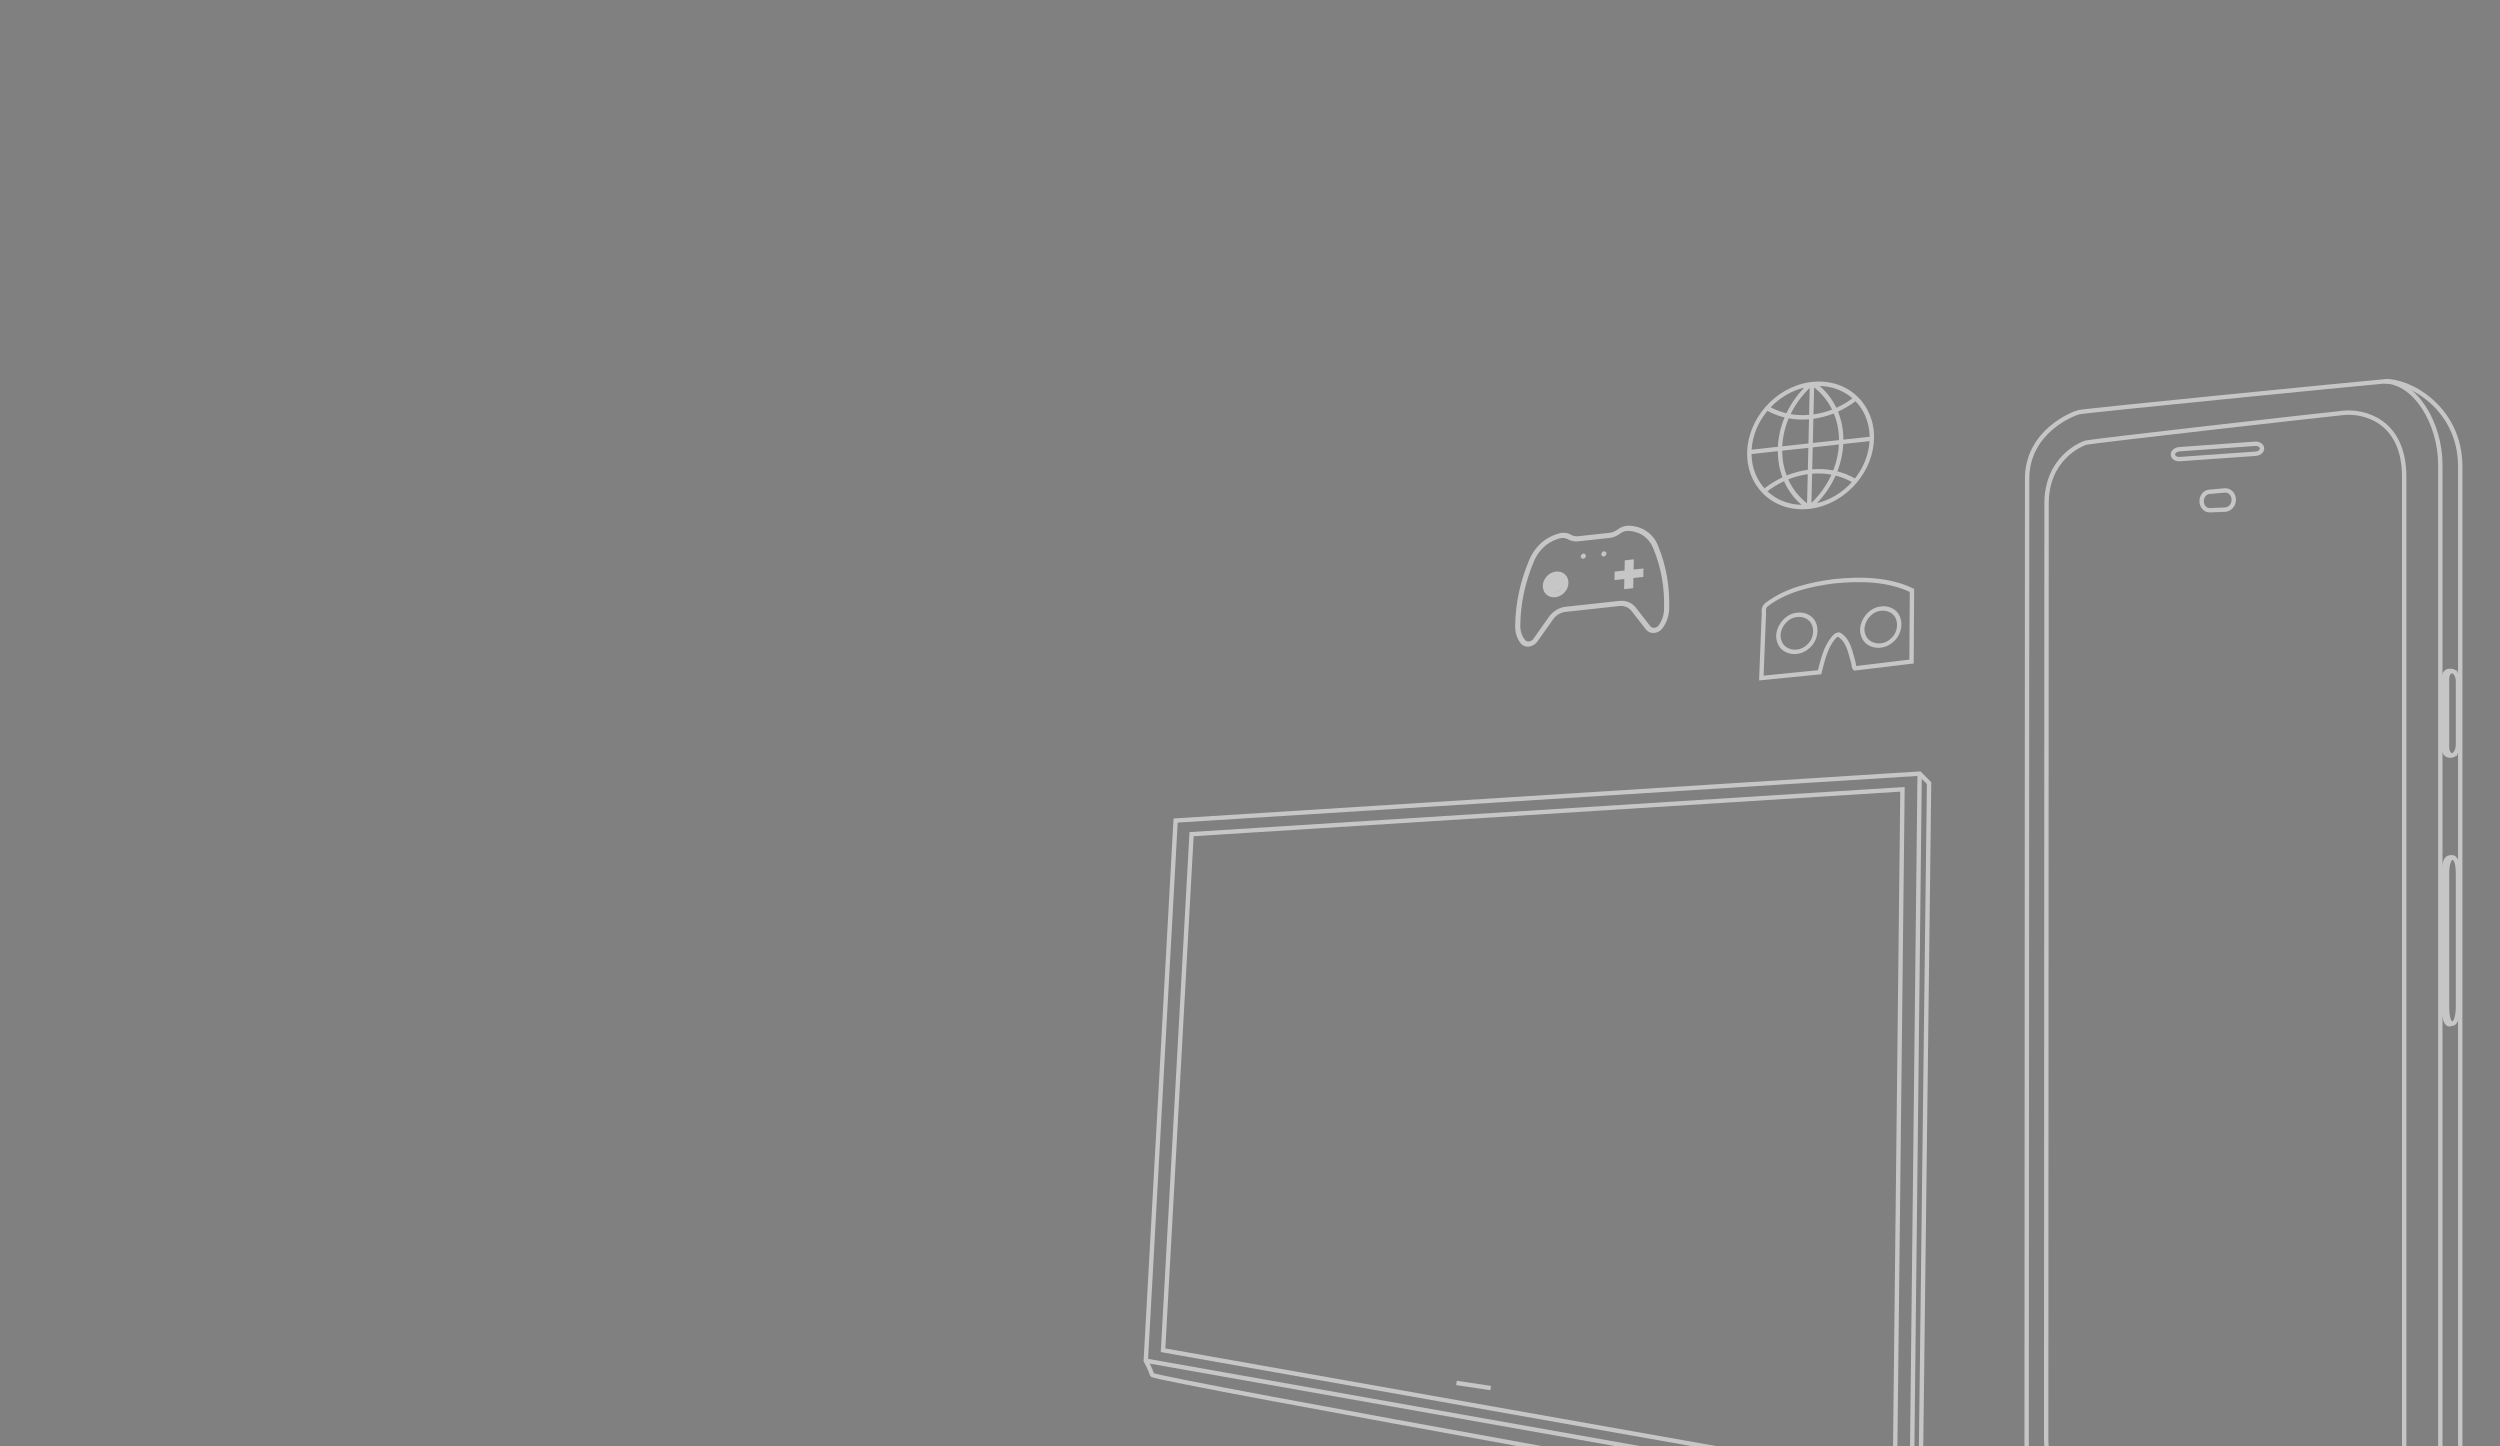 <?xml version="1.0" encoding="UTF-8" standalone="no"?>
<!-- Created with Inkscape (http://www.inkscape.org/) -->

<svg
   xmlns:dc="http://purl.org/dc/elements/1.1/"
   xmlns:cc="http://creativecommons.org/ns#"
   xmlns:rdf="http://www.w3.org/1999/02/22-rdf-syntax-ns#"
   xmlns:svg="http://www.w3.org/2000/svg"
   xmlns="http://www.w3.org/2000/svg"
   xmlns:sodipodi="http://sodipodi.sourceforge.net/DTD/sodipodi-0.dtd"
   xmlns:inkscape="http://www.inkscape.org/namespaces/inkscape"
   width="1514mm"
   height="876mm"
   viewBox="0 0 5364.567 3103.937"
   id="svg2"
   version="1.1"
   inkscape:version="0.92.2 (5c3e80d, 2017-08-06)"
   sodipodi:docname="Pixel Mockup.svg">
  <rect x="0" y="0" width="5364.567" height="3103.937" fill="#808080" stroke="none"/>
  <sodipodi:namedview
     id="base"
     pagecolor="#ffffff"
     bordercolor="#666666"
     borderopacity="1.0"
     inkscape:pageopacity="0.0"
     inkscape:pageshadow="2"
     inkscape:zoom="0.1767767"
     inkscape:cx="2460.7799"
     inkscape:cy="1212.3088"
     inkscape:document-units="px"
     inkscape:current-layer="layer1"
     showgrid="false"
     inkscape:window-width="1920"
     inkscape:window-height="1046"
     inkscape:window-x="-11"
     inkscape:window-y="-11"
     inkscape:window-maximized="1"
     inkscape:object-nodes="false"
     inkscape:snap-smooth-nodes="false"
     showborder="true"
     inkscape:snap-intersection-paths="false"
     inkscape:showpageshadow="false"
     borderlayer="true"
     width="1980mm">
    <inkscape:grid
       type="xygrid"
       id="grid3879" />
  </sodipodi:namedview>
  <defs
     id="defs4" />
  <g
     inkscape:groupmode="layer"
     id="layer2"
     inkscape:label="Layer 2"
     style="display:none"
     transform="translate(0,2051.575)">
    <path
       style="fill:none;fill-rule:evenodd;stroke:#000000;stroke-width:1px;stroke-linecap:butt;stroke-linejoin:miter;stroke-opacity:1"
       d="M -957.625,737.195 V 82.616 L -674.782,62.413 V 778.611 Z"
       id="path3725"
       inkscape:connector-curvature="0" />
    <rect
       rx="65.123"
       ry="65.123"
       y="367.796"
       x="-863.384"
       height="859.377"
       width="355.675"
       id="rect3730"
       style="opacity:1;fill:#000000;fill-opacity:1;stroke:none;stroke-width:5;stroke-linecap:round;stroke-linejoin:round;stroke-miterlimit:4;stroke-dasharray:none;stroke-dashoffset:0;stroke-opacity:1" />
    <path
       id="rect3753"
       d="m -509.115,-121.999 c 0,0 228.421,-19.007 228.421,-19.007 24.138,-2.008 43.81,18.425 43.81,45.84 0,0 0,814.567 0,814.567 0,27.415 -19.672,46.129 -43.81,42.012 0,0 -228.421,-38.964 -228.421,-38.964 -20.862,-3.559 -37.468,-26.563 -37.468,-51.619 0,0 0,-744.485 0,-744.485 0,-25.056 16.606,-46.609 37.468,-48.345 0,0 0,0 0,0"
       style="opacity:1;fill:#000000;fill-opacity:1;stroke:none;stroke-width:5;stroke-linecap:round;stroke-linejoin:round;stroke-miterlimit:4;stroke-dasharray:none;stroke-dashoffset:0;stroke-opacity:1"
       inkscape:connector-curvature="0" />
    <path
       sodipodi:nodetypes="ccccc"
       style="fill:none;fill-rule:evenodd;stroke:#000000;stroke-width:1px;stroke-linecap:butt;stroke-linejoin:miter;stroke-opacity:1"
       d="m 743.747,-0.978 -0.313,-8.639 61.723,-5.248 0.505,8.744 z"
       id="path3804"
       inkscape:connector-curvature="0" />
    <g
       id="g3816">
      <rect
         rx="24.622"
         ry="24.622"
         y="42.362"
         x="460.679"
         height="356.004"
         width="166.084"
         id="rect3900"
         style="opacity:1;fill:none;fill-opacity:1;stroke:#3339b8;stroke-width:1;stroke-linecap:round;stroke-linejoin:round;stroke-miterlimit:4;stroke-dasharray:none;stroke-dashoffset:0;stroke-opacity:1" />
      <rect
         ry="1.515"
         rx="1.515"
         y="54.205"
         x="524.843"
         height="3.03"
         width="37.754"
         id="rect3902"
         style="opacity:1;fill:none;fill-opacity:1;stroke:#3339b8;stroke-width:1;stroke-linecap:round;stroke-linejoin:round;stroke-miterlimit:4;stroke-dasharray:none;stroke-dashoffset:0;stroke-opacity:1" />
      <rect
         style="opacity:1;fill:none;fill-opacity:1;stroke:#3339b8;stroke-width:1;stroke-linecap:round;stroke-linejoin:round;stroke-miterlimit:4;stroke-dasharray:none;stroke-dashoffset:0;stroke-opacity:1"
         id="rect3915"
         width="12.501"
         height="3.914"
         x="537.47"
         y="69.321"
         rx="1.515"
         ry="1.515" />
      <circle
         r="3.251"
         cy="55.831"
         cx="489.644"
         id="path3917"
         style="opacity:1;fill:none;fill-opacity:1;stroke:#3339b8;stroke-width:1;stroke-linecap:round;stroke-linejoin:round;stroke-miterlimit:4;stroke-dasharray:none;stroke-dashoffset:0;stroke-opacity:1" />
      <rect
         y="80.32"
         x="466.674"
         height="275.673"
         width="154.431"
         id="rect3724"
         style="opacity:1;fill:none;fill-opacity:1;stroke:#3339b8;stroke-width:1;stroke-linecap:round;stroke-linejoin:round;stroke-miterlimit:4;stroke-dasharray:none;stroke-dashoffset:0;stroke-opacity:1" />
    </g>
    <g
       id="g3763">
      <g
         id="g3726">
        <path
           style="fill:none;fill-rule:evenodd;stroke:#3339b8;stroke-width:2;stroke-linecap:butt;stroke-linejoin:miter;stroke-miterlimit:4;stroke-dasharray:none;stroke-opacity:1"
           d="m 31.159,52.449 c 0,-18.088 14.547,-23.849 16.814,-24.457 2.267,-0.607 101.647,-11.209 109.8,-11.973 8.152,-0.764 25.73,2.802 25.73,25.73 V 437.137 c 0,17.574 -3.36,38.55 -23.176,36.388 -19.815,-2.162 -97.78,-16.285 -110.389,-18.086 -12.61,-1.801 -18.951,-16.14 -18.951,-26.949 0,-10.808 0.172,-376.041 0.172,-376.041 z"
           id="path3781"
           inkscape:connector-curvature="0"
           sodipodi:nodetypes="csssssssc" />
        <path
           inkscape:connector-curvature="0"
           id="path3783"
           d="m 31.175,50.339 c 0,-18.178 17.413,-25.115 19.888,-25.725 2.475,-0.61 108.453,-11.128 117.354,-11.896 8.901,-0.768 29.104,9.878 29.104,32.921 V 436.954 c 0,23.762 -9.722,41.769 -31.358,39.597 -21.637,-2.173 -101.908,-17.38 -115.677,-19.19 -13.769,-1.81 -19.498,-18.234 -19.498,-29.096 0,-10.862 0.188,-377.924 0.188,-377.924 z"
           style="fill:none;fill-rule:evenodd;stroke:#3339b8;stroke-width:2;stroke-linecap:butt;stroke-linejoin:miter;stroke-miterlimit:4;stroke-dasharray:none;stroke-opacity:1"
           sodipodi:nodetypes="csssssssc" />
        <path
           style="fill:none;fill-rule:evenodd;stroke:#3339b8;stroke-width:2;stroke-linecap:butt;stroke-linejoin:miter;stroke-miterlimit:4;stroke-dasharray:none;stroke-opacity:1"
           d="m 168.417,12.718 c 11.805,0.118 21.453,16.151 21.453,32.183 V 430.183 c 0,16.393 4.323,47.845 -33.326,44.062 -37.649,-3.783 -103.76,-17.113 -108.804,-18.554 -5.044,-1.441 -10.808,-6.845 -12.43,-10.088"
           id="path3785"
           inkscape:connector-curvature="0"
           sodipodi:nodetypes="cssssc" />
        <path
           inkscape:connector-curvature="0"
           style="opacity:1;fill:none;fill-opacity:1;stroke:#3339b8;stroke-width:2;stroke-linecap:round;stroke-linejoin:round;stroke-miterlimit:4;stroke-dasharray:none;stroke-dashoffset:0;stroke-opacity:1"
           d="m 101.031,55.327 c 0,0 5.885,-0.438 5.885,-0.438 1.911,-0.142 3.487,1.456 3.488,3.571 0.002,2.096 -1.548,3.807 -3.43,3.853 0,0 -5.8,0.14 -5.8,0.14 -1.695,0.041 -3.07,-1.463 -3.121,-3.386 -0.051,-1.938 1.26,-3.611 2.978,-3.739 0,0 0,0 0,0"
           id="rect3798" />
        <path
           inkscape:connector-curvature="0"
           style="opacity:1;fill:none;fill-opacity:1;stroke:#3339b8;stroke-width:2;stroke-linecap:round;stroke-linejoin:round;stroke-miterlimit:4;stroke-dasharray:none;stroke-dashoffset:0;stroke-opacity:1"
           d="m 89.819,38.69 c 0,0 29.054,-1.639 29.054,-1.639 1.445,-0.082 2.649,0.712 2.697,1.78 0.048,1.07 -1.081,1.996 -2.53,2.076 0,0 -29.132,1.599 -29.132,1.599 -1.414,0.078 -2.57,-0.712 -2.593,-1.768 -0.023,-1.055 1.093,-1.967 2.504,-2.047 0,0 0,0 0,0"
           id="rect3800" />
      </g>
      <path
         inkscape:connector-curvature="0"
         id="path3745"
         d="m 194.052,124.574 c -0.948,0.037 -1.791,1.019 -1.791,3.174 v 12.145 1.006 12.986 c 0,5.239 4.402,3.965 4.402,-0.953 v -11.416 -2.279 -10.594 c 0,-2.6 -1.392,-4.116 -2.611,-4.068 z"
         style="fill:none;fill-rule:evenodd;stroke:#3339b8;stroke-width:1;stroke-linecap:butt;stroke-linejoin:miter;stroke-miterlimit:4;stroke-dasharray:none;stroke-opacity:1" />
      <path
         inkscape:connector-curvature="0"
         id="path3750"
         d="m 193.308,124.573 c -1.124,0.037 -2.123,1.019 -2.123,3.174 v 12.145 1.006 12.986 c 0,2.771 1.458,3.705 2.834,3.256 -0.873,-0.325 -1.56,-1.359 -1.56,-3.256 v -12.986 -1.006 -12.145 c 0,-1.784 0.689,-2.754 1.563,-3.059 -0.239,-0.073 -0.477,-0.123 -0.713,-0.115 z"
         style="fill:none;fill-rule:evenodd;stroke:#3339b8;stroke-width:1;stroke-linecap:butt;stroke-linejoin:miter;stroke-miterlimit:4;stroke-dasharray:none;stroke-opacity:1" />
      <path
         inkscape:connector-curvature="0"
         id="path3755"
         d="M 194.462,153.728 V 128.102"
         style="fill:none;fill-rule:evenodd;stroke:#3339b8;stroke-width:1px;stroke-linecap:round;stroke-linejoin:miter;stroke-opacity:1" />
      <path
         sodipodi:nodetypes="csccssccsc"
         style="fill:none;fill-rule:evenodd;stroke:#3339b8;stroke-width:1;stroke-linecap:butt;stroke-linejoin:miter;stroke-miterlimit:4;stroke-dasharray:none;stroke-opacity:1"
         d="m 194.27,196.546 c -0.948,0.073 -2.163,1.494 -2.215,4.088 -0.172,8.511 0.207,26.242 0.207,26.242 v 1.984 27.078 c 0,6.141 4.402,7.629 4.402,-1.88 v -23.981 -4.495 -22.48 c 0,-5.128 -1.175,-6.65 -2.394,-6.556 z"
         id="path3757"
         inkscape:connector-curvature="0" />
      <path
         style="fill:none;fill-rule:evenodd;stroke:#3339b8;stroke-width:1;stroke-linecap:butt;stroke-linejoin:miter;stroke-miterlimit:4;stroke-dasharray:none;stroke-opacity:1"
         d="m 193.308,196.666 c -1.124,0.073 -2.123,2.01 -2.123,6.259 v 23.95 1.984 25.61 c 0,5.465 1.458,7.306 2.834,6.421 -0.873,-0.641 -1.56,-2.679 -1.56,-6.421 v -25.61 -1.984 -23.95 c 0,-3.519 0.689,-5.43 1.563,-6.032 -0.239,-0.145 -0.477,-0.243 -0.713,-0.227 z"
         id="path3759"
         inkscape:connector-curvature="0" />
    </g>
    <path
       sodipodi:nodetypes="csssssssc"
       style="fill:none;fill-rule:evenodd;stroke:#3339b8;stroke-width:3;stroke-linecap:butt;stroke-linejoin:miter;stroke-miterlimit:4;stroke-dasharray:none;stroke-opacity:1"
       d="m -189.894,916.259 c 0,-55.103 52.878,-76.13 60.393,-77.98 7.516,-1.85 329.338,-33.731 356.369,-36.059 27.031,-2.328 88.38,29.942 88.38,99.791 V 2088.186 c 0,72.028 -29.522,126.613 -95.226,120.028 -65.704,-6.585 -309.464,-52.683 -351.276,-58.171 -41.811,-5.488 -59.21,-55.271 -59.21,-88.198 0,-32.927 0.57,-1145.585 0.57,-1145.585 z"
       id="path3782"
       inkscape:connector-curvature="0"
       inkscape:export-xdpi="90"
       inkscape:export-ydpi="90" />
    <path
       sodipodi:nodetypes="cssssc"
       inkscape:connector-curvature="0"
       id="path3784"
       d="m 226.868,802.219 c 35.849,0.359 65.147,48.958 65.147,97.556 V 2067.663 c 0,49.69 13.129,145.03 -101.2,133.563 -114.329,-11.467 -315.088,-51.875 -330.405,-56.243 -15.317,-4.368 -32.822,-20.75 -37.745,-30.579"
       style="fill:none;fill-rule:evenodd;stroke:#3339b8;stroke-width:3;stroke-linecap:butt;stroke-linejoin:miter;stroke-miterlimit:4;stroke-dasharray:none;stroke-opacity:1"
       inkscape:export-xdpi="90"
       inkscape:export-ydpi="90" />
    <g
       id="g3853"
       inkscape:export-xdpi="90"
       inkscape:export-ydpi="90"
       transform="translate(-8.337,238.762)">
      <path
         style="fill:none;fill-rule:evenodd;stroke:#3339b8;stroke-width:3;stroke-linecap:butt;stroke-linejoin:miter;stroke-miterlimit:4;stroke-dasharray:none;stroke-opacity:1"
         d="m -181.605,683.892 c 0,-54.828 44.176,-72.293 51.059,-74.134 6.883,-1.841 308.672,-33.978 333.428,-36.295 24.756,-2.317 78.135,8.495 78.135,77.995 V 1849.978 c 0,53.27 -10.204,116.854 -70.378,110.302 -60.173,-6.552 -296.927,-49.363 -335.219,-54.823 -38.292,-5.46 -57.547,-48.926 -57.547,-81.689 0,-32.763 0.522,-1139.876 0.522,-1139.876 z"
         id="path3780"
         inkscape:connector-curvature="0"
         sodipodi:nodetypes="csssssssc" />
      <path
         style="fill:none;fill-rule:evenodd;stroke:#3339b8;stroke-width:2;stroke-linecap:butt;stroke-linejoin:miter;stroke-miterlimit:4;stroke-dasharray:none;stroke-opacity:1"
         d="m 313.052,902.52 c -2.879,0.112 -5.439,3.09 -5.439,9.621 v 36.813 3.049 39.365 c 0,15.881 13.369,12.02 13.369,-2.889 v -34.605 -6.909 -32.112 c 0,-7.882 -4.229,-12.476 -7.93,-12.332 z"
         id="path3790"
         inkscape:connector-curvature="0" />
      <path
         style="fill:none;fill-rule:evenodd;stroke:#3339b8;stroke-width:2;stroke-linecap:butt;stroke-linejoin:miter;stroke-miterlimit:4;stroke-dasharray:none;stroke-opacity:1"
         d="m 310.793,902.518 c -3.412,0.112 -6.447,3.09 -6.447,9.621 v 36.813 3.049 39.365 c 0,8.4 4.428,11.229 8.605,9.869 -2.651,-0.986 -4.738,-4.118 -4.738,-9.869 v -39.365 -3.049 -36.813 c 0,-5.409 2.091,-8.347 4.746,-9.271 -0.725,-0.223 -1.449,-0.373 -2.165,-0.349 z"
         id="path3792"
         inkscape:connector-curvature="0" />
      <path
         style="fill:none;fill-rule:evenodd;stroke:#3339b8;stroke-width:2;stroke-linecap:round;stroke-linejoin:miter;stroke-miterlimit:4;stroke-dasharray:none;stroke-opacity:1"
         d="M 314.297,990.893 V 913.214"
         id="path3794"
         inkscape:connector-curvature="0" />
      <path
         inkscape:connector-curvature="0"
         id="path3796"
         d="m 313.713,1120.686 c -2.879,0.221 -6.568,4.529 -6.727,12.393 -0.522,25.799 0.627,79.545 0.627,79.545 v 6.013 82.079 c 0,18.616 13.369,23.125 13.369,-5.698 v -72.692 -13.626 -68.142 c 0,-15.544 -3.567,-20.157 -7.269,-19.873 z"
         style="fill:none;fill-rule:evenodd;stroke:#3339b8;stroke-width:2;stroke-linecap:butt;stroke-linejoin:miter;stroke-miterlimit:4;stroke-dasharray:none;stroke-opacity:1"
         sodipodi:nodetypes="csccssccsc" />
      <path
         inkscape:connector-curvature="0"
         id="path3798"
         d="m 310.793,1121.05 c -3.412,0.221 -6.447,6.094 -6.447,18.973 v 72.6 6.013 77.632 c 0,16.566 4.428,22.146 8.605,19.463 -2.651,-1.944 -4.738,-8.122 -4.738,-19.463 v -77.632 -6.013 -72.6 c 0,-10.668 2.091,-16.46 4.746,-18.284 -0.725,-0.439 -1.449,-0.735 -2.165,-0.689 z"
         style="fill:none;fill-rule:evenodd;stroke:#3339b8;stroke-width:2;stroke-linecap:butt;stroke-linejoin:miter;stroke-miterlimit:4;stroke-dasharray:none;stroke-opacity:1" />
    </g>
    <g
       id="g4568">
      <rect
         style="opacity:1;fill:none;fill-opacity:1;stroke:#3339b8;stroke-width:2.813;stroke-linecap:round;stroke-linejoin:round;stroke-miterlimit:4;stroke-dasharray:none;stroke-dashoffset:0;stroke-opacity:1"
         id="rect3825"
         width="1024.955"
         height="2190.865"
         x="5597.225"
         y="-601.251"
         ry="96.024"
         rx="96.207" />
      <rect
         style="opacity:1;fill:none;fill-opacity:1;stroke:#3339b8;stroke-width:2.813;stroke-linecap:round;stroke-linejoin:round;stroke-miterlimit:4;stroke-dasharray:none;stroke-dashoffset:0;stroke-opacity:1"
         id="rect3827"
         width="232.994"
         height="18.65"
         x="5993.205"
         y="-528.368"
         rx="5.92"
         ry="5.909" />
      <rect
         ry="5.909"
         rx="5.92"
         y="-435.343"
         x="6071.13"
         height="24.089"
         width="77.145"
         id="rect3829"
         style="opacity:1;fill:none;fill-opacity:1;stroke:#3339b8;stroke-width:2.813;stroke-linecap:round;stroke-linejoin:round;stroke-miterlimit:4;stroke-dasharray:none;stroke-dashoffset:0;stroke-opacity:1" />
      <ellipse
         ry="20.009"
         rx="20.065"
         style="opacity:1;fill:none;fill-opacity:1;stroke:#3339b8;stroke-width:2.813;stroke-linecap:round;stroke-linejoin:round;stroke-miterlimit:4;stroke-dasharray:none;stroke-dashoffset:0;stroke-opacity:1"
         id="circle3831"
         cx="5775.976"
         cy="-518.363" />
      <rect
         style="opacity:1;fill:none;fill-opacity:1;stroke:#3339b8;stroke-width:2.813;stroke-linecap:round;stroke-linejoin:round;stroke-miterlimit:4;stroke-dasharray:none;stroke-dashoffset:0;stroke-opacity:1"
         id="rect3833"
         width="953.041"
         height="1696.501"
         x="5634.226"
         y="-367.656" />
    </g>
  </g>
  <g
     inkscape:groupmode="layer"
     id="layer3"
     inkscape:label="Layer 4"
     style="display:none"
     transform="translate(0,-722.835)"
     sodipodi:insensitive="true">
    <rect
       style="opacity:1;fill:#ff0000;fill-opacity:1;stroke:#ffffff;stroke-width:9.375;stroke-linecap:square;stroke-linejoin:round;stroke-miterlimit:4;stroke-dasharray:none;stroke-dashoffset:0;stroke-opacity:1;paint-order:stroke fill markers"
       id="rect5061"
       width="7020"
       height="3840"
       x="90"
       y="234.272" />
  </g>
  <g
     inkscape:groupmode="layer"
     id="layer4"
     inkscape:label="tv vector"
     style="display:none"
     transform="translate(0,2051.575)">
    <path
       style="opacity:1;fill:none;fill-opacity:1;stroke:#3339b8;stroke-width:3;stroke-linecap:round;stroke-linejoin:round;stroke-miterlimit:4;stroke-dasharray:none;stroke-dashoffset:0;stroke-opacity:1"
       d="M 272.357,858.777 A 62,76 0 0 0 334,927.361 62,76 0 0 0 392.684,875.658 c -40.762,-5.685 -81.286,-11.361 -120.326,-16.881 z"
       id="path3935"
       inkscape:connector-curvature="0" />
    <path
       sodipodi:nodetypes="ccccc"
       inkscape:connector-curvature="0"
       id="path3887"
       d="M 906.347,-5.809 1708.216,-92.395 1667.296,674.714 850.904,562.738 Z"
       style="display:inline;fill:none;fill-rule:evenodd;stroke:#3339b8;stroke-width:3;stroke-linecap:butt;stroke-linejoin:miter;stroke-miterlimit:4;stroke-dasharray:none;stroke-opacity:1" />
    <path
       style="display:inline;fill:none;fill-rule:evenodd;stroke:#3339b8;stroke-width:3;stroke-linecap:butt;stroke-linejoin:miter;stroke-miterlimit:4;stroke-dasharray:none;stroke-opacity:1"
       d="m 184.749,753.948 101.253,-17.913 262.225,36.208 c 0,0 -81.183,19.819 -94.523,23.249 -13.34,3.43 -23.631,1.525 -30.11,0.381 -6.479,-1.143 -238.845,-41.925 -238.845,-41.925 z"
       id="path3889"
       inkscape:connector-curvature="0"
       sodipodi:nodetypes="cccssc"
       inkscape:export-xdpi="90"
       inkscape:export-ydpi="90" />
    <path
       style="display:inline;fill:none;fill-rule:evenodd;stroke:#3339b8;stroke-width:3;stroke-linecap:butt;stroke-linejoin:miter;stroke-miterlimit:4;stroke-dasharray:none;stroke-opacity:1"
       d="M 899.381,-11.355 1716.217,-99.557 1674.534,681.876 842.904,567.809 Z"
       id="path3958"
       inkscape:connector-curvature="0"
       sodipodi:nodetypes="ccccc" />
    <g
       id="g4375"
       transform="translate(26.517,-169.706)">
      <path
         inkscape:export-ydpi="90"
         inkscape:export-xdpi="90"
         sodipodi:nodetypes="ccccscc"
         inkscape:connector-curvature="0"
         id="path3881"
         d="M 46.689,122.752 707.588,54.147 715.592,62.151 680.527,708.174 c 0,0 -674.62,-92.234 -675.383,-96.427 -0.762,-4.192 -4.955,-12.196 -4.955,-12.196 z"
         style="display:inline;fill:none;fill-rule:evenodd;stroke:#3339b8;stroke-width:3;stroke-linecap:butt;stroke-linejoin:miter;stroke-miterlimit:4;stroke-dasharray:none;stroke-opacity:1" />
      <path
         inkscape:export-ydpi="90"
         inkscape:export-xdpi="90"
         sodipodi:nodetypes="ccc"
         inkscape:connector-curvature="0"
         id="path3883"
         d="m 680.527,708.174 c 0.381,-7.623 -6.861,-17.151 -6.861,-17.151 L 707.588,54.147"
         style="display:inline;fill:none;fill-rule:evenodd;stroke:#3339b8;stroke-width:3;stroke-linecap:butt;stroke-linejoin:miter;stroke-miterlimit:4;stroke-dasharray:none;stroke-opacity:1" />
      <path
         inkscape:export-ydpi="90"
         inkscape:export-xdpi="90"
         inkscape:connector-curvature="0"
         id="path3885"
         d="M 673.666,691.023 0.189,599.55"
         style="display:inline;fill:none;fill-rule:evenodd;stroke:#3339b8;stroke-width:3;stroke-linecap:butt;stroke-linejoin:miter;stroke-miterlimit:4;stroke-dasharray:none;stroke-opacity:1" />
      <path
         inkscape:export-ydpi="90"
         inkscape:export-xdpi="90"
         inkscape:connector-curvature="0"
         id="path3918"
         d="m 274.602,607.77 30.129,3.261"
         style="fill:none;fill-rule:evenodd;stroke:#3339b8;stroke-width:10;stroke-linecap:butt;stroke-linejoin:miter;stroke-miterlimit:4;stroke-dasharray:none;stroke-opacity:1" />
      <path
         inkscape:export-ydpi="90"
         inkscape:export-xdpi="90"
         inkscape:connector-curvature="0"
         id="path3960"
         d="M 54.21,128.87 698.927,61.946 665.836,683.225 8.85,593.992 Z"
         style="fill:none;fill-rule:evenodd;stroke:#3339b8;stroke-width:3;stroke-linecap:butt;stroke-linejoin:miter;stroke-miterlimit:4;stroke-dasharray:none;stroke-opacity:1" />
    </g>
  </g>
  <g
     inkscape:groupmode="layer"
     id="layer1"
     inkscape:label="Layer 3"
     style="opacity:0.551"
     transform="translate(0,-722.835)">
    <path
       inkscape:export-ydpi="90"
       inkscape:export-xdpi="90"
       inkscape:connector-curvature="0"
       id="path3723"
       d="m 8461.295,4911.377 c -8.441,4.047 -15.859,7.86 -21.616,10.959 l -13.502,7.59 31.363,122.557 27.85,-46.949 z"
       style="fill:none;fill-rule:evenodd;stroke:#3339b8;stroke-width:2.812;stroke-linecap:butt;stroke-linejoin:miter;stroke-miterlimit:4;stroke-dasharray:none;stroke-opacity:1" />
    <path
       inkscape:export-ydpi="90"
       inkscape:export-xdpi="90"
       inkscape:connector-curvature="0"
       id="path3725-7"
       d="m 8463.319,4866.822 -37.142,63.104 c 0,0 82.973,-49.955 142.268,-49.51 59.294,0.446 85.019,42.831 85.019,42.831 l 8.463,0.094 31.289,-51.296 -0.275,-0.987 c 0,0 -13.58,1.668 -34.063,-0.21 -24.83,-2.276 1.528,-23.23 25.378,-21.27 7.646,0.628 19.233,1.124 21.911,1.236 l 5.338,-8.751 c -8.802,4.429 -22.079,1.7 -30.956,1.6 -15.168,-0.171 -28.336,3.349 -34.759,14.176 -3.587,6.047 -7.599,10.957 -19.266,10.825 l -163.206,-1.843 z"
       style="fill:none;fill-rule:evenodd;stroke:#3339b8;stroke-width:2.812;stroke-linecap:butt;stroke-linejoin:miter;stroke-miterlimit:4;stroke-dasharray:none;stroke-opacity:1" />
    <path
       inkscape:export-ydpi="90"
       inkscape:export-xdpi="90"
       inkscape:connector-curvature="0"
       id="path3727"
       d="m 8710.251,4844.578 -3.834,6.245 c 0.242,0.01 1.602,0.073 1.602,0.073 l 4.734,18.498 -13.78,23.234 -5.698,-20.379 -31.348,51.092 33.559,131.139 47.841,-80.65 z"
       style="fill:none;fill-rule:evenodd;stroke:#3339b8;stroke-width:2.812;stroke-linecap:butt;stroke-linejoin:miter;stroke-miterlimit:4;stroke-dasharray:none;stroke-opacity:1" />
    <path
       inkscape:export-ydpi="90"
       inkscape:export-xdpi="90"
       sodipodi:nodetypes="cccsscc"
       inkscape:connector-curvature="0"
       id="path3731"
       d="m 8698.972,4892.627 13.781,-23.233 -4.734,-18.499 c 0,0 -15.202,-0.613 -23.762,-1.317 -23.851,-1.96 -50.21,18.995 -25.38,21.27 20.483,1.877 34.064,0.21 34.064,0.21 z"
       style="fill:none;fill-rule:evenodd;stroke:#3339b8;stroke-width:2.812;stroke-linecap:butt;stroke-linejoin:miter;stroke-miterlimit:4;stroke-dasharray:none;stroke-opacity:1" />
    <path
       inkscape:export-ydpi="90"
       inkscape:export-xdpi="90"
       sodipodi:nodetypes="cccsssc"
       inkscape:connector-curvature="0"
       id="path3733"
       d="m 8719.594,4831.89 -239.7,-2.709 -22.29,37.575 168.92,1.909 c 11.667,0.132 15.681,-4.779 19.268,-10.826 6.422,-10.827 19.588,-14.349 34.757,-14.177 12.624,0.143 34.165,5.626 39.045,-11.772 z"
       style="fill:none;fill-rule:evenodd;stroke:#3339b8;stroke-width:2.812;stroke-linecap:butt;stroke-linejoin:round;stroke-miterlimit:4;stroke-dasharray:none;stroke-opacity:1" />
    <path
       inkscape:export-ydpi="90"
       inkscape:export-xdpi="90"
       inkscape:connector-curvature="0"
       id="path3751"
       d="m 8719.594,4831.891 c -1.449,5.165 -4.373,8.302 -8.089,10.172 l 30.386,122.874 8.017,-7.274 z"
       style="fill:none;fill-rule:evenodd;stroke:#3339b8;stroke-width:2.812;stroke-linecap:butt;stroke-linejoin:round;stroke-miterlimit:4;stroke-dasharray:none;stroke-opacity:1" />
    <path
       inkscape:export-ydpi="90"
       inkscape:export-xdpi="90"
       sodipodi:nodetypes="sssss"
       inkscape:connector-curvature="0"
       id="path3760"
       d="m 8562.893,4959.885 c 2.974,12.234 -6.046,21.256 -16.463,24.243 -17.709,5.077 -35.325,-4.038 -40.336,-21.917 -3.774,-13.464 0.093,-24.489 13.567,-27.967 14.912,-3.85 37.721,2.971 43.232,25.642 z"
       style="opacity:1;fill:none;fill-opacity:1;stroke:#3339b8;stroke-width:2.812;stroke-linecap:butt;stroke-linejoin:round;stroke-miterlimit:4;stroke-dasharray:none;stroke-dashoffset:0;stroke-opacity:1" />
    <path
       inkscape:export-ydpi="90"
       inkscape:export-xdpi="90"
       style="opacity:1;fill:none;fill-opacity:1;stroke:#3339b8;stroke-width:2.812;stroke-linecap:butt;stroke-linejoin:round;stroke-miterlimit:4;stroke-dasharray:none;stroke-dashoffset:0;stroke-opacity:1"
       d="m 8671.187,4962.379 c 2.974,12.234 -6.046,21.256 -16.463,24.243 -17.709,5.077 -35.325,-4.038 -40.336,-21.917 -3.774,-13.464 0.093,-24.489 13.567,-27.967 14.912,-3.85 37.721,2.971 43.232,25.642 z"
       id="path3767"
       inkscape:connector-curvature="0"
       sodipodi:nodetypes="sssss" />
    <g
       id="g4918"
       transform="translate(67.5,2670)">
      <g
         style="stroke-width:6.922;stroke-miterlimit:4;stroke-dasharray:none"
         transform="matrix(1.083,0,0,1.085,-297.655,-206.206)"
         id="g4765">
        <path
           sodipodi:nodetypes="cccsscccc"
           inkscape:connector-curvature="0"
           id="path3729"
           d="m 4995.297,2303.95 -1.752,106 84.715,0.87 c 0,0 8.235,-40.671 22.139,-51.81 7.776,-6.23 9.108,-6.355 17.28,0 14.063,10.936 22.139,51.81 22.139,51.81 l 82.726,-0.87 -1.752,-106 c -60.83,-36.072 -183.386,-34.027 -225.494,0 z"
           style="fill:none;fill-rule:evenodd;stroke:#3339b8;stroke-width:6.922;stroke-linecap:butt;stroke-linejoin:miter;stroke-miterlimit:4;stroke-dasharray:none;stroke-opacity:1" />
        <circle
           r="27.179"
           cy="2349.445"
           cx="5044.179"
           id="path4747"
           style="opacity:1;fill:none;fill-opacity:1;stroke:#3339b8;stroke-width:6.922;stroke-linecap:square;stroke-linejoin:round;stroke-miterlimit:4;stroke-dasharray:none;stroke-dashoffset:0;stroke-opacity:1;paint-order:stroke fill markers" />
        <circle
           style="opacity:1;fill:none;fill-opacity:1;stroke:#3339b8;stroke-width:6.922;stroke-linecap:square;stroke-linejoin:round;stroke-miterlimit:4;stroke-dasharray:none;stroke-dashoffset:0;stroke-opacity:1;paint-order:stroke fill markers"
           id="circle4749"
           cx="5176.762"
           cy="2354.085"
           r="27.179" />
      </g>
      <rect
         style="opacity:1;fill:none;fill-opacity:1;stroke:#3339b8;stroke-width:7.5;stroke-linecap:round;stroke-linejoin:round;stroke-miterlimit:4;stroke-dasharray:none;stroke-dashoffset:0;stroke-opacity:1"
         id="rect3825-5"
         width="1024.955"
         height="2190.865"
         x="5627.192"
         y="1934.337"
         ry="96.024"
         rx="96.207" />
      <rect
         style="opacity:1;fill:none;fill-opacity:1;stroke:#3339b8;stroke-width:7.5;stroke-linecap:round;stroke-linejoin:round;stroke-miterlimit:4;stroke-dasharray:none;stroke-dashoffset:0;stroke-opacity:1"
         id="rect3827-3"
         width="232.994"
         height="18.65"
         x="6023.172"
         y="2007.219"
         rx="5.92"
         ry="5.909" />
      <rect
         ry="5.909"
         rx="5.92"
         y="2100.244"
         x="6101.097"
         height="24.089"
         width="77.145"
         id="rect3829-1"
         style="opacity:1;fill:none;fill-opacity:1;stroke:#3339b8;stroke-width:7.5;stroke-linecap:round;stroke-linejoin:round;stroke-miterlimit:4;stroke-dasharray:none;stroke-dashoffset:0;stroke-opacity:1" />
      <ellipse
         ry="20.009"
         rx="20.065"
         style="opacity:1;fill:none;fill-opacity:1;stroke:#3339b8;stroke-width:7.5;stroke-linecap:round;stroke-linejoin:round;stroke-miterlimit:4;stroke-dasharray:none;stroke-dashoffset:0;stroke-opacity:1"
         id="circle3831-6"
         cx="5805.943"
         cy="2017.224" />
      <rect
         style="opacity:1;fill:none;fill-opacity:1;stroke:#3339b8;stroke-width:7.5;stroke-linecap:round;stroke-linejoin:round;stroke-miterlimit:4;stroke-dasharray:none;stroke-dashoffset:0;stroke-opacity:1"
         id="rect3833-6"
         width="953.041"
         height="1696.501"
         x="5664.193"
         y="2167.931" />
      <rect
         y="2568.251"
         x="3719.513"
         height="1078.306"
         width="1747.177"
         id="rect4600"
         style="opacity:1;fill:none;fill-opacity:1;stroke:#3339b8;stroke-width:7.5;stroke-linecap:square;stroke-linejoin:round;stroke-miterlimit:4;stroke-dasharray:none;stroke-dashoffset:0;stroke-opacity:1;paint-order:stroke fill markers" />
      <rect
         style="opacity:1;fill:none;fill-opacity:1;stroke:#3339b8;stroke-width:7.5;stroke-linecap:square;stroke-linejoin:round;stroke-miterlimit:4;stroke-dasharray:none;stroke-dashoffset:0;stroke-opacity:1;paint-order:stroke fill markers"
         id="rect4602"
         width="1657.832"
         height="1000.573"
         x="3764.185"
         y="2607.118" />
      <rect
         y="3531.046"
         x="4514.28"
         height="38.368"
         width="157.643"
         id="rect4604"
         style="opacity:1;fill:none;fill-opacity:1;stroke:#3339b8;stroke-width:7.5;stroke-linecap:square;stroke-linejoin:round;stroke-miterlimit:4;stroke-dasharray:none;stroke-dashoffset:0;stroke-opacity:1;paint-order:stroke fill markers" />
      <g
         style="fill:#3339b8;fill-opacity:1;stroke-width:0.251"
         transform="matrix(3.741,0,0,3.741,5071.326,1911.404)"
         id="g4661">
        <path
           style="fill:#3339b8;fill-opacity:1;stroke-width:0.251"
           inkscape:connector-curvature="0"
           d="M 50.688,48.222 C 55.232,43.101 58,36.369 58,29 58,21.333 55.004,14.357 50.128,9.166 c 0,0 0,-0.001 0,-0.001 C 50.124,9.159 50.118,9.157 50.115,9.152 45.036,3.753 37.92,0.297 30.005,0.026 L 30.004,0.025 29.439,0.01 C 29.293,0.005 29.147,0 29,0 28.853,0 28.707,0.005 28.561,0.01 L 27.998,0.025 27.997,0.026 C 20.082,0.297 12.966,3.753 7.887,9.152 7.883,9.157 7.877,9.159 7.874,9.165 c 0,0 0,0.001 -10e-4,0.002 C 2.996,14.357 0,21.333 0,29 c 0,7.369 2.768,14.101 7.312,19.222 0.006,0.009 0.006,0.019 0.013,0.028 0.018,0.025 0.044,0.037 0.063,0.06 5.106,5.708 12.432,9.385 20.608,9.665 l 0.001,10e-4 0.563,0.015 C 28.707,57.995 28.853,58 29,58 c 0.147,0 0.293,-0.005 0.439,-0.01 l 0.563,-0.015 0.001,-0.001 c 8.185,-0.281 15.519,-3.965 20.625,-9.685 0.013,-0.017 0.034,-0.022 0.046,-0.04 0.008,-0.008 0.008,-0.018 0.014,-0.027 z M 2.025,30 h 12.003 c 0.113,4.239 0.941,8.358 2.415,12.217 -2.844,1.029 -5.563,2.409 -8.111,4.131 C 4.585,41.891 2.253,36.21 2.025,30 Z M 8.878,11.023 c 2.488,1.618 5.137,2.914 7.9,3.882 C 15.086,19.012 14.15,23.44 14.028,28 H 2.025 C 2.264,21.493 4.812,15.568 8.878,11.023 Z M 55.975,28 H 43.972 c -0.122,-4.56 -1.058,-8.988 -2.75,-13.095 2.763,-0.968 5.412,-2.264 7.9,-3.882 4.066,4.545 6.614,10.47 6.853,16.977 z M 28,14.963 C 25.109,14.881 22.271,14.45 19.529,13.68 21.556,9.522 24.418,5.769 28,2.644 Z m 0,2 V 28 H 16.028 c 0.123,-4.348 1.035,-8.565 2.666,-12.475 3.006,0.871 6.127,1.353 9.306,1.438 z m 2,0 c 3.179,-0.085 6.3,-0.566 9.307,-1.438 1.631,3.91 2.543,8.127 2.666,12.475 H 30 Z m 0,-2 V 2.644 c 3.582,3.125 6.444,6.878 8.471,11.036 -2.742,0.77 -5.58,1.201 -8.471,1.283 z M 40.409,13.072 C 38.488,9.047 35.822,5.38 32.521,2.237 c 5.856,0.766 11.125,3.414 15.183,7.318 -2.304,1.462 -4.748,2.638 -7.295,3.517 z m -22.818,0 C 15.044,12.193 12.6,11.017 10.297,9.555 14.354,5.651 19.624,3.003 25.48,2.237 22.178,5.38 19.512,9.047 17.591,13.072 Z M 16.028,30 H 28 v 10.038 c -3.307,0.088 -6.547,0.604 -9.661,1.541 C 16.932,37.924 16.141,34.019 16.028,30 Z M 28,42.038 V 55.356 C 24.166,52.011 21.16,47.947 19.116,43.439 21.983,42.594 24.961,42.124 28,42.038 Z m 2,13.318 V 42.038 c 3.039,0.085 6.017,0.556 8.884,1.4 C 36.84,47.947 33.834,52.011 30,55.356 Z M 30,40.038 V 30 H 41.972 C 41.859,34.019 41.068,37.924 39.66,41.58 36.547,40.642 33.307,40.126 30,40.038 Z M 43.972,30 H 55.975 C 55.747,36.21 53.416,41.891 49.668,46.348 47.12,44.626 44.401,43.246 41.557,42.217 43.032,38.358 43.859,34.239 43.972,30 Z M 9.691,47.846 c 2.366,-1.572 4.885,-2.836 7.517,-3.781 1.945,4.36 4.737,8.333 8.271,11.698 C 19.328,54.958 13.823,52.078 9.691,47.846 Z m 22.83,7.917 c 3.534,-3.364 6.326,-7.337 8.271,-11.698 2.632,0.945 5.15,2.209 7.517,3.781 -4.132,4.232 -9.637,7.112 -15.788,7.917 z"
           id="path4606" />
        <g
           style="fill:#3339b8;fill-opacity:1;stroke-width:0.251"
           id="g4608" />
        <g
           style="fill:#3339b8;fill-opacity:1;stroke-width:0.251"
           id="g4610" />
        <g
           style="fill:#3339b8;fill-opacity:1;stroke-width:0.251"
           id="g4612" />
        <g
           style="fill:#3339b8;fill-opacity:1;stroke-width:0.251"
           id="g4614" />
        <g
           style="fill:#3339b8;fill-opacity:1;stroke-width:0.251"
           id="g4616" />
        <g
           style="fill:#3339b8;fill-opacity:1;stroke-width:0.251"
           id="g4618" />
        <g
           style="fill:#3339b8;fill-opacity:1;stroke-width:0.251"
           id="g4620" />
        <g
           style="fill:#3339b8;fill-opacity:1;stroke-width:0.251"
           id="g4622" />
        <g
           style="fill:#3339b8;fill-opacity:1;stroke-width:0.251"
           id="g4624" />
        <g
           style="fill:#3339b8;fill-opacity:1;stroke-width:0.251"
           id="g4626" />
        <g
           style="fill:#3339b8;fill-opacity:1;stroke-width:0.251"
           id="g4628" />
        <g
           style="fill:#3339b8;fill-opacity:1;stroke-width:0.251"
           id="g4630" />
        <g
           style="fill:#3339b8;fill-opacity:1;stroke-width:0.251"
           id="g4632" />
        <g
           style="fill:#3339b8;fill-opacity:1;stroke-width:0.251"
           id="g4634" />
        <g
           style="fill:#3339b8;fill-opacity:1;stroke-width:0.251"
           id="g4636" />
      </g>
      <g
         transform="matrix(1.25,0,0,1.25,4399.32,1424.227)"
         id="g4725">
        <g
           transform="translate(-21.003,69.01)"
           id="g4742">
          <path
             id="path4663"
             d="m 439.78,523.181 c -6.387,-17.451 -21.805,-30.011 -40.185,-32.738 -5.744,-0.988 -11.647,0.284 -16.472,3.551 -2.857,1.925 -6.191,3.019 -9.633,3.159 h -44.282 c -3.442,-0.14 -6.777,-1.234 -9.634,-3.159 -4.828,-3.262 -10.728,-4.533 -16.469,-3.548 -7.226,1.171 -14.138,3.798 -20.316,7.722 -8.999,6.139 -15.928,14.862 -19.871,25.019 -11.389,27.329 -17.126,56.682 -16.869,86.286 -0.247,9.375 2.666,18.563 8.273,26.081 2.616,3.432 6.671,5.466 10.987,5.51 4.537,0.08 8.848,-1.986 11.628,-5.574 l 20.74,-28.017 c 3.978,-5.349 10.246,-8.509 16.913,-8.529 h 73.52 c 6.678,0.008 12.958,3.17 16.942,8.529 l 20.833,28.133 c 2.749,3.443 6.914,5.452 11.32,5.458 h 0.186 c 4.317,-0.045 8.373,-2.079 10.989,-5.514 5.606,-7.516 8.519,-16.702 8.27,-26.076 0.257,-29.606 -5.481,-58.958 -16.869,-86.289 z m 9.849,86.292 c 0.235,7.828 -2.168,15.507 -6.819,21.805 -1.305,1.732 -3.344,2.756 -5.511,2.765 -2.288,0.1 -4.481,-0.921 -5.879,-2.735 l -20.751,-28.012 c -5.306,-7.137 -13.667,-11.352 -22.559,-11.373 h -73.52 c -8.893,0.021 -17.255,4.235 -22.559,11.373 l -20.656,27.896 c -1.427,1.795 -3.591,2.844 -5.884,2.85 h -0.092 c -2.166,-0.01 -4.205,-1.033 -5.506,-2.765 -4.655,-6.298 -7.058,-13.977 -6.824,-21.805 -0.262,-28.644 5.278,-57.046 16.286,-83.492 3.36,-8.874 9.353,-16.509 17.175,-21.881 5.383,-3.416 11.4,-5.702 17.69,-6.726 3.961,-0.701 8.039,0.159 11.381,2.397 4.02,2.741 8.744,4.269 13.608,4.401 h 44.282 c 4.865,-0.133 9.589,-1.661 13.612,-4.401 3.339,-2.24 7.417,-3.098 11.376,-2.397 6.29,1.024 12.309,3.31 17.69,6.726 7.822,5.371 13.813,13.005 17.175,21.878 11.008,26.447 16.548,54.85 16.286,83.495 z m 0,0"
             inkscape:connector-curvature="0"
             style="fill:#3339b8;fill-opacity:1;stroke-width:1" />
          <path
             id="path4671"
             d="m 317.764,559.802 c 0,-9.694 -7.857,-17.551 -17.551,-17.551 -9.692,0 -17.551,7.857 -17.551,17.551 0,9.692 7.859,17.549 17.551,17.549 9.689,-0.011 17.539,-7.862 17.551,-17.549 z m -17.551,10.529 c -5.815,0 -10.529,-4.714 -10.529,-10.529 0,-5.816 4.714,-10.531 10.529,-10.531 5.816,0 10.531,4.714 10.531,10.531 0,5.815 -4.714,10.529 -10.531,10.529 z m 0,0"
             inkscape:connector-curvature="0"
             style="fill:#3339b8;fill-opacity:1;stroke-width:1" />
          <path
             id="path4679"
             d="m 340.82,525.235 c 0,1.938 -1.573,3.509 -3.511,3.509 -1.938,0 -3.511,-1.571 -3.511,-3.509 0,-1.939 1.573,-3.511 3.511,-3.511 1.938,0 3.511,1.571 3.511,3.511 z m 0,0"
             inkscape:connector-curvature="0"
             style="fill:#3339b8;fill-opacity:1;stroke-width:1" />
          <path
             id="path4681"
             d="m 368.9,525.235 c 0,1.938 -1.571,3.509 -3.511,3.509 -1.938,0 -3.509,-1.571 -3.509,-3.509 0,-1.939 1.571,-3.511 3.509,-3.511 1.939,0 3.511,1.571 3.511,3.511 z m 0,0"
             inkscape:connector-curvature="0"
             style="fill:#3339b8;fill-opacity:1;stroke-width:1" />
          <path
             style="opacity:1;fill:#3339b8;fill-opacity:1;stroke:none;stroke-width:3;stroke-linecap:square;stroke-linejoin:round;stroke-miterlimit:4;stroke-dasharray:none;stroke-dashoffset:0;stroke-opacity:1;paint-order:stroke fill markers"
             d="m 394.252,537.138 v 13.961 h -13.518 v 11.523 h 13.518 v 13.96 h 12.409 v -13.96 h 13.518 V 551.099 H 406.662 v -13.961 z"
             id="rect4729"
             inkscape:connector-curvature="0" />
          <circle
             style="opacity:1;fill:#3339b8;fill-opacity:1;stroke:none;stroke-width:3;stroke-linecap:square;stroke-linejoin:round;stroke-miterlimit:4;stroke-dasharray:none;stroke-dashoffset:0;stroke-opacity:1;paint-order:stroke fill markers"
             id="path4734"
             cx="299.612"
             cy="558.375"
             r="12.199" />
        </g>
      </g>
    </g>
    <path
       style="display:inline;fill:none;fill-rule:evenodd;stroke:#ffffff;stroke-width:9.375;stroke-linecap:butt;stroke-linejoin:miter;stroke-miterlimit:4;stroke-dasharray:none;stroke-opacity:1"
       d="m 2522.668,2483.571 1596.549,-100.704 20.239,20.344 -18.961,1573.234 c 0,0 -1646.302,-293.247 -1648.581,-303.557 -2.279,-10.31 -13.27,-30.268 -13.27,-30.268 z"
       id="path3881-4"
       inkscape:connector-curvature="0"
       sodipodi:nodetypes="ccccscc"
       inkscape:export-xdpi="90"
       inkscape:export-ydpi="90" />
    <path
       style="display:inline;fill:none;fill-rule:evenodd;stroke:#ffffff;stroke-width:9.375;stroke-linecap:butt;stroke-linejoin:miter;stroke-miterlimit:4;stroke-dasharray:none;stroke-opacity:1"
       d="m 4120.495,3976.444 c 0.144,-18.567 -18.401,-42.554 -18.401,-42.554 l 17.123,-1551.024"
       id="path3883-6"
       inkscape:connector-curvature="0"
       sodipodi:nodetypes="ccc"
       inkscape:export-xdpi="90"
       inkscape:export-ydpi="90" />
    <path
       style="display:inline;fill:none;fill-rule:evenodd;stroke:#ffffff;stroke-width:9.375;stroke-linecap:butt;stroke-linejoin:miter;stroke-miterlimit:4;stroke-dasharray:none;stroke-opacity:1"
       d="M 4102.093,3933.89 2458.644,3642.619"
       id="path3885-8"
       inkscape:connector-curvature="0"
       inkscape:export-xdpi="90"
       inkscape:export-ydpi="90" />
    <path
       style="fill:none;fill-rule:evenodd;stroke:#ffffff;stroke-width:9.375;stroke-linecap:butt;stroke-linejoin:miter;stroke-miterlimit:4;stroke-dasharray:none;stroke-opacity:1"
       d="m 3125.304,3690.391 73.437,11.001"
       id="path3918-8"
       inkscape:connector-curvature="0"
       inkscape:export-xdpi="90"
       inkscape:export-ydpi="90" />
    <path
       style="fill:none;fill-rule:evenodd;stroke:#ffffff;stroke-width:9.375;stroke-linecap:butt;stroke-linejoin:miter;stroke-miterlimit:4;stroke-dasharray:none;stroke-opacity:1"
       d="m 2556.893,2512.797 1525.471,-96.219 -16.361,1481.951 -1570.284,-278.3 z"
       id="path3960-7"
       inkscape:connector-curvature="0"
       inkscape:export-xdpi="90"
       inkscape:export-ydpi="90" />
    <path
       style="fill:none;fill-rule:evenodd;stroke:#ffffff;stroke-width:9.375;stroke-linecap:butt;stroke-linejoin:miter;stroke-miterlimit:4;stroke-dasharray:none;stroke-opacity:1"
       d="m 4391.589,1803.224 c 0,-96.582 73.279,-127.346 84.696,-130.589 11.417,-3.243 512.026,-59.853 553.09,-63.934 41.065,-4.081 129.611,14.963 129.611,137.391 V 3857.32 c 0,93.838 -16.927,205.842 -116.742,194.3 -99.815,-11.543 -492.543,-86.954 -556.061,-96.573 -63.519,-9.619 -95.46,-86.184 -95.46,-143.897 0,-57.713 0.866,-2007.926 0.866,-2007.926 z"
       id="path3781-6"
       inkscape:connector-curvature="0"
       sodipodi:nodetypes="csssssssc" />
    <path
       inkscape:connector-curvature="0"
       id="path3783-7"
       d="m 4349.852,1750.184 c 0,-100.97 97.285,-139.5 111.112,-142.891 13.827,-3.39 605.923,-61.809 655.655,-66.075 49.732,-4.266 162.603,54.866 162.603,182.857 v 2173.546 c 0,131.984 -54.316,232.006 -175.199,219.939 -120.883,-12.067 -569.359,-96.537 -646.285,-106.593 -76.925,-10.056 -108.936,-101.279 -108.936,-161.614 0,-60.335 1.049,-2099.169 1.049,-2099.169 z"
       style="fill:none;fill-rule:evenodd;stroke:#ffffff;stroke-width:9.375;stroke-linecap:butt;stroke-linejoin:miter;stroke-miterlimit:4;stroke-dasharray:none;stroke-opacity:1"
       sodipodi:nodetypes="csssssssc" />
    <path
       style="fill:none;fill-rule:evenodd;stroke:#ffffff;stroke-width:9.375;stroke-linecap:butt;stroke-linejoin:miter;stroke-miterlimit:4;stroke-dasharray:none;stroke-opacity:1"
       d="m 5116.62,1541.218 c 65.956,0.658 119.859,89.711 119.859,178.762 v 2140.035 c 0,91.053 24.154,265.753 -186.19,244.741 -210.345,-21.012 -579.706,-95.055 -607.886,-103.059 -28.18,-8.005 -60.386,-38.022 -69.444,-56.032"
       id="path3785-2"
       inkscape:connector-curvature="0"
       sodipodi:nodetypes="cssssc" />
    <path
       inkscape:connector-curvature="0"
       style="opacity:1;fill:none;fill-opacity:1;stroke:#ffffff;stroke-width:9.375;stroke-linecap:round;stroke-linejoin:round;stroke-miterlimit:4;stroke-dasharray:none;stroke-dashoffset:0;stroke-opacity:1"
       d="m 4740.635,1778.187 c 0,0 32.836,-2.958 32.836,-2.958 10.662,-0.961 19.606,7.777 19.801,19.519 0.197,11.639 -8.309,21.282 -18.817,21.702 0,0 -32.388,1.296 -32.388,1.296 -9.463,0.379 -17.282,-7.854 -17.737,-18.528 -0.459,-10.761 6.719,-20.168 16.305,-21.031 0,0 0,0 0,0"
       id="rect3798-7" />
    <path
       inkscape:connector-curvature="0"
       style="opacity:1;fill:none;fill-opacity:1;stroke:#ffffff;stroke-width:9.375;stroke-linecap:round;stroke-linejoin:round;stroke-miterlimit:4;stroke-dasharray:none;stroke-dashoffset:0;stroke-opacity:1"
       d="m 4676.527,1686.793 c 0,0 162.159,-11.694 162.159,-11.694 8.066,-0.582 14.86,3.716 15.224,9.643 0.365,5.936 -5.859,11.182 -13.948,11.753 0,0 -162.598,11.478 -162.598,11.478 -7.895,0.557 -14.422,-3.723 -14.644,-9.589 -0.221,-5.858 5.933,-11.024 13.807,-11.592 0,0 0,0 0,0"
       id="rect3800-1" />
    <path
       style="fill:none;fill-rule:evenodd;stroke:#ffffff;stroke-width:9.375;stroke-linecap:butt;stroke-linejoin:miter;stroke-miterlimit:4;stroke-dasharray:none;stroke-opacity:1"
       d="m 5259.844,2162.516 c -5.297,0.205 -10.006,5.663 -10.006,17.629 v 67.456 5.587 72.132 c 0,29.1 24.596,22.025 24.596,-5.294 v -63.41 -12.66 -58.843 c 0,-14.443 -7.78,-22.862 -14.589,-22.597 z"
       id="path3745-0"
       inkscape:connector-curvature="0" />
    <path
       style="fill:none;fill-rule:evenodd;stroke:#ffffff;stroke-width:9.375;stroke-linecap:butt;stroke-linejoin:miter;stroke-miterlimit:4;stroke-dasharray:none;stroke-opacity:1"
       d="m 5255.688,2162.514 c -6.278,0.205 -11.861,5.663 -11.861,17.629 v 67.457 5.587 72.132 c 0,15.392 8.147,20.577 15.832,18.085 -4.878,-1.806 -8.718,-7.546 -8.718,-18.085 v -72.132 -5.587 -67.457 c 0,-9.912 3.848,-15.294 8.731,-16.989 -1.334,-0.408 -2.666,-0.683 -3.984,-0.64 z"
       id="path3750-6"
       inkscape:connector-curvature="0" />
    <path
       inkscape:connector-curvature="0"
       id="path3757-3"
       d="m 5261.06,2562.284 c -5.296,0.405 -12.084,8.298 -12.377,22.709 -0.96,47.274 1.154,145.758 1.154,145.758 v 11.018 150.402 c 0,34.113 24.596,42.374 24.596,-10.441 v -133.201 -24.967 -124.864 c 0,-28.484 -6.563,-36.936 -13.373,-36.415 z"
       style="fill:none;fill-rule:evenodd;stroke:#ffffff;stroke-width:9.375;stroke-linecap:butt;stroke-linejoin:miter;stroke-miterlimit:4;stroke-dasharray:none;stroke-opacity:1"
       sodipodi:nodetypes="csccssccsc" />
    <path
       inkscape:connector-curvature="0"
       id="path3759-4"
       d="m 5255.688,2562.95 c -6.278,0.406 -11.861,11.167 -11.861,34.766 v 133.031 11.018 142.253 c 0,30.355 8.147,40.58 15.832,35.665 -4.878,-3.562 -8.718,-14.882 -8.718,-35.665 v -142.253 -11.018 -133.031 c 0,-19.547 3.848,-30.162 8.731,-33.504 -1.334,-0.805 -2.666,-1.347 -3.984,-1.262 z"
       style="fill:none;fill-rule:evenodd;stroke:#ffffff;stroke-width:9.375;stroke-linecap:butt;stroke-linejoin:miter;stroke-miterlimit:4;stroke-dasharray:none;stroke-opacity:1" />
    <g
       id="g4765-3"
       transform="matrix(1.359,-0.149,-0.031,1.362,-2926.334,-366.544)"
       style="stroke:#ffffff;stroke-width:5.519;stroke-miterlimit:4;stroke-dasharray:none;stroke-opacity:1">
      <path
         style="fill:none;fill-rule:evenodd;stroke:#ffffff;stroke-width:6.898;stroke-linecap:butt;stroke-linejoin:miter;stroke-miterlimit:4;stroke-dasharray:none;stroke-opacity:1"
         d="m 5099.994,2273.67 c -35.892,0.935 -74.113,4.904 -104.855,25.232 -6.66,4.189 -3.095,12.948 -4.077,19.212 -0.528,31.931 -1.055,63.862 -1.583,95.792 30.655,0.317 61.31,0.633 91.965,0.947 4.682,-18.303 8.078,-38.332 21.422,-52.662 2.571,-2.962 7.306,-5.467 10.301,-1.584 13.04,10.428 16.221,27.976 20.902,43.077 1.484,3.458 0.904,9.295 3.506,11.16 29.678,-0.313 59.357,-0.625 89.035,-0.939 -0.619,-37.428 -1.237,-74.855 -1.857,-112.283 -37.464,-21.944 -82.034,-27.772 -124.758,-27.953 z"
         id="path3729-7"
         inkscape:connector-curvature="0" />
      <path
         style="opacity:1;fill:none;fill-opacity:1;stroke:#ffffff;stroke-width:6.898;stroke-linecap:square;stroke-linejoin:round;stroke-miterlimit:4;stroke-dasharray:none;stroke-dashoffset:0;stroke-opacity:1;paint-order:stroke fill markers"
         d="m 5042.185,2320.336 c -18.98,0.613 -32.741,22.36 -25.164,39.773 6.281,17.85 31.024,24.469 45.373,12.127 15.199,-11.277 14.203,-36.866 -1.824,-46.93 -5.366,-3.631 -11.92,-5.406 -18.385,-4.971 z"
         id="path4747-7"
         inkscape:connector-curvature="0" />
      <path
         style="opacity:1;fill:none;fill-opacity:1;stroke:#ffffff;stroke-width:6.898;stroke-linecap:square;stroke-linejoin:round;stroke-miterlimit:4;stroke-dasharray:none;stroke-dashoffset:0;stroke-opacity:1;paint-order:stroke fill markers"
         d="m 5174.77,2324.977 c -18.981,0.612 -32.74,22.36 -25.166,39.773 6.282,17.849 31.024,24.469 45.373,12.127 15.198,-11.278 14.205,-36.867 -1.824,-46.93 -5.365,-3.63 -11.919,-5.406 -18.383,-4.971 z"
         id="circle4749-8"
         inkscape:connector-curvature="0" />
    </g>
    <g
       id="g4661-8"
       transform="matrix(4.695,-0.513,-0.108,4.699,3752.181,1557.195)"
       style="fill:#ffffff;fill-opacity:1;stroke-width:0.2">
      <path
         id="path4606-7"
         d="M 50.688,48.222 C 55.232,43.101 58,36.369 58,29 58,21.333 55.004,14.357 50.128,9.166 c 0,0 0,-0.001 0,-0.001 C 50.124,9.159 50.118,9.157 50.115,9.152 45.036,3.753 37.92,0.297 30.005,0.026 L 30.004,0.025 29.439,0.01 C 29.293,0.005 29.147,0 29,0 28.853,0 28.707,0.005 28.561,0.01 L 27.998,0.025 27.997,0.026 C 20.082,0.297 12.966,3.753 7.887,9.152 7.883,9.157 7.877,9.159 7.874,9.165 c 0,0 0,0.001 -10e-4,0.002 C 2.996,14.357 0,21.333 0,29 c 0,7.369 2.768,14.101 7.312,19.222 0.006,0.009 0.006,0.019 0.013,0.028 0.018,0.025 0.044,0.037 0.063,0.06 5.106,5.708 12.432,9.385 20.608,9.665 l 0.001,10e-4 0.563,0.015 C 28.707,57.995 28.853,58 29,58 c 0.147,0 0.293,-0.005 0.439,-0.01 l 0.563,-0.015 0.001,-0.001 c 8.185,-0.281 15.519,-3.965 20.625,-9.685 0.013,-0.017 0.034,-0.022 0.046,-0.04 0.008,-0.008 0.008,-0.018 0.014,-0.027 z M 2.025,30 h 12.003 c 0.113,4.239 0.941,8.358 2.415,12.217 -2.844,1.029 -5.563,2.409 -8.111,4.131 C 4.585,41.891 2.253,36.21 2.025,30 Z M 8.878,11.023 c 2.488,1.618 5.137,2.914 7.9,3.882 C 15.086,19.012 14.15,23.44 14.028,28 H 2.025 C 2.264,21.493 4.812,15.568 8.878,11.023 Z M 55.975,28 H 43.972 c -0.122,-4.56 -1.058,-8.988 -2.75,-13.095 2.763,-0.968 5.412,-2.264 7.9,-3.882 4.066,4.545 6.614,10.47 6.853,16.977 z M 28,14.963 C 25.109,14.881 22.271,14.45 19.529,13.68 21.556,9.522 24.418,5.769 28,2.644 Z m 0,2 V 28 H 16.028 c 0.123,-4.348 1.035,-8.565 2.666,-12.475 3.006,0.871 6.127,1.353 9.306,1.438 z m 2,0 c 3.179,-0.085 6.3,-0.566 9.307,-1.438 1.631,3.91 2.543,8.127 2.666,12.475 H 30 Z m 0,-2 V 2.644 c 3.582,3.125 6.444,6.878 8.471,11.036 -2.742,0.77 -5.58,1.201 -8.471,1.283 z M 40.409,13.072 C 38.488,9.047 35.822,5.38 32.521,2.237 c 5.856,0.766 11.125,3.414 15.183,7.318 -2.304,1.462 -4.748,2.638 -7.295,3.517 z m -22.818,0 C 15.044,12.193 12.6,11.017 10.297,9.555 14.354,5.651 19.624,3.003 25.48,2.237 22.178,5.38 19.512,9.047 17.591,13.072 Z M 16.028,30 H 28 v 10.038 c -3.307,0.088 -6.547,0.604 -9.661,1.541 C 16.932,37.924 16.141,34.019 16.028,30 Z M 28,42.038 V 55.356 C 24.166,52.011 21.16,47.947 19.116,43.439 21.983,42.594 24.961,42.124 28,42.038 Z m 2,13.318 V 42.038 c 3.039,0.085 6.017,0.556 8.884,1.4 C 36.84,47.947 33.834,52.011 30,55.356 Z M 30,40.038 V 30 H 41.972 C 41.859,34.019 41.068,37.924 39.66,41.58 36.547,40.642 33.307,40.126 30,40.038 Z M 43.972,30 H 55.975 C 55.747,36.21 53.416,41.891 49.668,46.348 47.12,44.626 44.401,43.246 41.557,42.217 43.032,38.358 43.859,34.239 43.972,30 Z M 9.691,47.846 c 2.366,-1.572 4.885,-2.836 7.517,-3.781 1.945,4.36 4.737,8.333 8.271,11.698 C 19.328,54.958 13.823,52.078 9.691,47.846 Z m 22.83,7.917 c 3.534,-3.364 6.326,-7.337 8.271,-11.698 2.632,0.945 5.15,2.209 7.517,3.781 -4.132,4.232 -9.637,7.112 -15.788,7.917 z"
         inkscape:connector-curvature="0"
         style="fill:#ffffff;fill-opacity:1;stroke-width:0.2" />
      <g
         id="g4608-5"
         style="fill:#ffffff;fill-opacity:1;stroke-width:0.2" />
      <g
         id="g4610-5"
         style="fill:#ffffff;fill-opacity:1;stroke-width:0.2" />
      <g
         id="g4612-5"
         style="fill:#ffffff;fill-opacity:1;stroke-width:0.2" />
      <g
         id="g4614-3"
         style="fill:#ffffff;fill-opacity:1;stroke-width:0.2" />
      <g
         id="g4616-4"
         style="fill:#ffffff;fill-opacity:1;stroke-width:0.2" />
      <g
         id="g4618-0"
         style="fill:#ffffff;fill-opacity:1;stroke-width:0.2" />
      <g
         id="g4620-3"
         style="fill:#ffffff;fill-opacity:1;stroke-width:0.2" />
      <g
         id="g4622-5"
         style="fill:#ffffff;fill-opacity:1;stroke-width:0.2" />
      <g
         id="g4624-1"
         style="fill:#ffffff;fill-opacity:1;stroke-width:0.2" />
      <g
         id="g4626-4"
         style="fill:#ffffff;fill-opacity:1;stroke-width:0.2" />
      <g
         id="g4628-6"
         style="fill:#ffffff;fill-opacity:1;stroke-width:0.2" />
      <g
         id="g4630-6"
         style="fill:#ffffff;fill-opacity:1;stroke-width:0.2" />
      <g
         id="g4632-9"
         style="fill:#ffffff;fill-opacity:1;stroke-width:0.2" />
      <g
         id="g4634-9"
         style="fill:#ffffff;fill-opacity:1;stroke-width:0.2" />
      <g
         id="g4636-2"
         style="fill:#ffffff;fill-opacity:1;stroke-width:0.2" />
    </g>
    <g
       transform="matrix(1.569,-0.171,-0.036,1.57,2887.224,1149.308)"
       id="g4742-6"
       style="opacity:1;stroke-width:0.797">
      <path
         id="path4663-7"
         d="m 439.78,523.181 c -6.387,-17.451 -21.805,-30.011 -40.185,-32.738 -5.744,-0.988 -11.647,0.284 -16.472,3.551 -2.857,1.925 -6.191,3.019 -9.633,3.159 h -44.282 c -3.442,-0.14 -6.777,-1.234 -9.634,-3.159 -4.828,-3.262 -10.728,-4.533 -16.469,-3.548 -7.226,1.171 -14.138,3.798 -20.316,7.722 -8.999,6.139 -15.928,14.862 -19.871,25.019 -11.389,27.329 -17.126,56.682 -16.869,86.286 -0.247,9.375 2.666,18.563 8.273,26.081 2.616,3.432 6.671,5.466 10.987,5.51 4.537,0.08 8.848,-1.986 11.628,-5.574 l 20.74,-28.017 c 3.978,-5.349 10.246,-8.509 16.913,-8.529 h 73.52 c 6.678,0.008 12.958,3.17 16.942,8.529 l 20.833,28.133 c 2.749,3.443 6.914,5.452 11.32,5.458 h 0.186 c 4.317,-0.045 8.373,-2.079 10.989,-5.514 5.606,-7.516 8.519,-16.702 8.27,-26.076 0.257,-29.606 -5.481,-58.958 -16.869,-86.289 z m 9.849,86.292 c 0.235,7.828 -2.168,15.507 -6.819,21.805 -1.305,1.732 -3.344,2.756 -5.511,2.765 -2.288,0.1 -4.481,-0.921 -5.879,-2.735 l -20.751,-28.012 c -5.306,-7.137 -13.667,-11.352 -22.559,-11.373 h -73.52 c -8.893,0.021 -17.255,4.235 -22.559,11.373 l -20.656,27.896 c -1.427,1.795 -3.591,2.844 -5.884,2.85 h -0.092 c -2.166,-0.01 -4.205,-1.033 -5.506,-2.765 -4.655,-6.298 -7.058,-13.977 -6.824,-21.805 -0.262,-28.644 5.278,-57.046 16.286,-83.492 3.36,-8.874 9.353,-16.509 17.175,-21.881 5.383,-3.416 11.4,-5.702 17.69,-6.726 3.961,-0.701 8.039,0.159 11.381,2.397 4.02,2.741 8.744,4.269 13.608,4.401 h 44.282 c 4.865,-0.133 9.589,-1.661 13.612,-4.401 3.339,-2.24 7.417,-3.098 11.376,-2.397 6.29,1.024 12.309,3.31 17.69,6.726 7.822,5.371 13.813,13.005 17.175,21.878 11.008,26.447 16.548,54.85 16.286,83.495 z m 0,0"
         inkscape:connector-curvature="0"
         style="fill:#ffffff;fill-opacity:1;stroke-width:0.797" />
      <path
         id="path4671-6"
         d="m 317.764,559.802 c 0,-9.694 -7.857,-17.551 -17.551,-17.551 -9.692,0 -17.551,7.857 -17.551,17.551 0,9.692 7.859,17.549 17.551,17.549 9.689,-0.011 17.539,-7.862 17.551,-17.549 z m -17.551,10.529 c -5.815,0 -10.529,-4.714 -10.529,-10.529 0,-5.816 4.714,-10.531 10.529,-10.531 5.816,0 10.531,4.714 10.531,10.531 0,5.815 -4.714,10.529 -10.531,10.529 z m 0,0"
         inkscape:connector-curvature="0"
         style="fill:#ffffff;fill-opacity:1;stroke-width:0.797" />
      <path
         id="path4679-1"
         d="m 340.82,525.235 c 0,1.938 -1.573,3.509 -3.511,3.509 -1.938,0 -3.511,-1.571 -3.511,-3.509 0,-1.939 1.573,-3.511 3.511,-3.511 1.938,0 3.511,1.571 3.511,3.511 z m 0,0"
         inkscape:connector-curvature="0"
         style="fill:#ffffff;fill-opacity:1;stroke-width:0.797" />
      <path
         id="path4681-0"
         d="m 368.9,525.235 c 0,1.938 -1.571,3.509 -3.511,3.509 -1.938,0 -3.509,-1.571 -3.509,-3.509 0,-1.939 1.571,-3.511 3.509,-3.511 1.939,0 3.511,1.571 3.511,3.511 z m 0,0"
         inkscape:connector-curvature="0"
         style="fill:#ffffff;fill-opacity:1;stroke-width:0.797" />
      <path
         style="opacity:1;fill:#ffffff;fill-opacity:1;stroke:none;stroke-width:2.392;stroke-linecap:square;stroke-linejoin:round;stroke-miterlimit:4;stroke-dasharray:none;stroke-dashoffset:0;stroke-opacity:1;paint-order:stroke fill markers"
         d="m 394.252,537.138 v 13.961 h -13.518 v 11.523 h 13.518 v 13.96 h 12.409 v -13.96 h 13.518 V 551.099 H 406.662 v -13.961 z"
         id="rect4729-2"
         inkscape:connector-curvature="0" />
      <circle
         style="opacity:1;fill:#ffffff;fill-opacity:1;stroke:none;stroke-width:2.392;stroke-linecap:square;stroke-linejoin:round;stroke-miterlimit:4;stroke-dasharray:none;stroke-dashoffset:0;stroke-opacity:1;paint-order:stroke fill markers"
         id="path4734-5"
         cx="299.612"
         cy="558.375"
         r="12.199" />
    </g>
  </g>
</svg>
